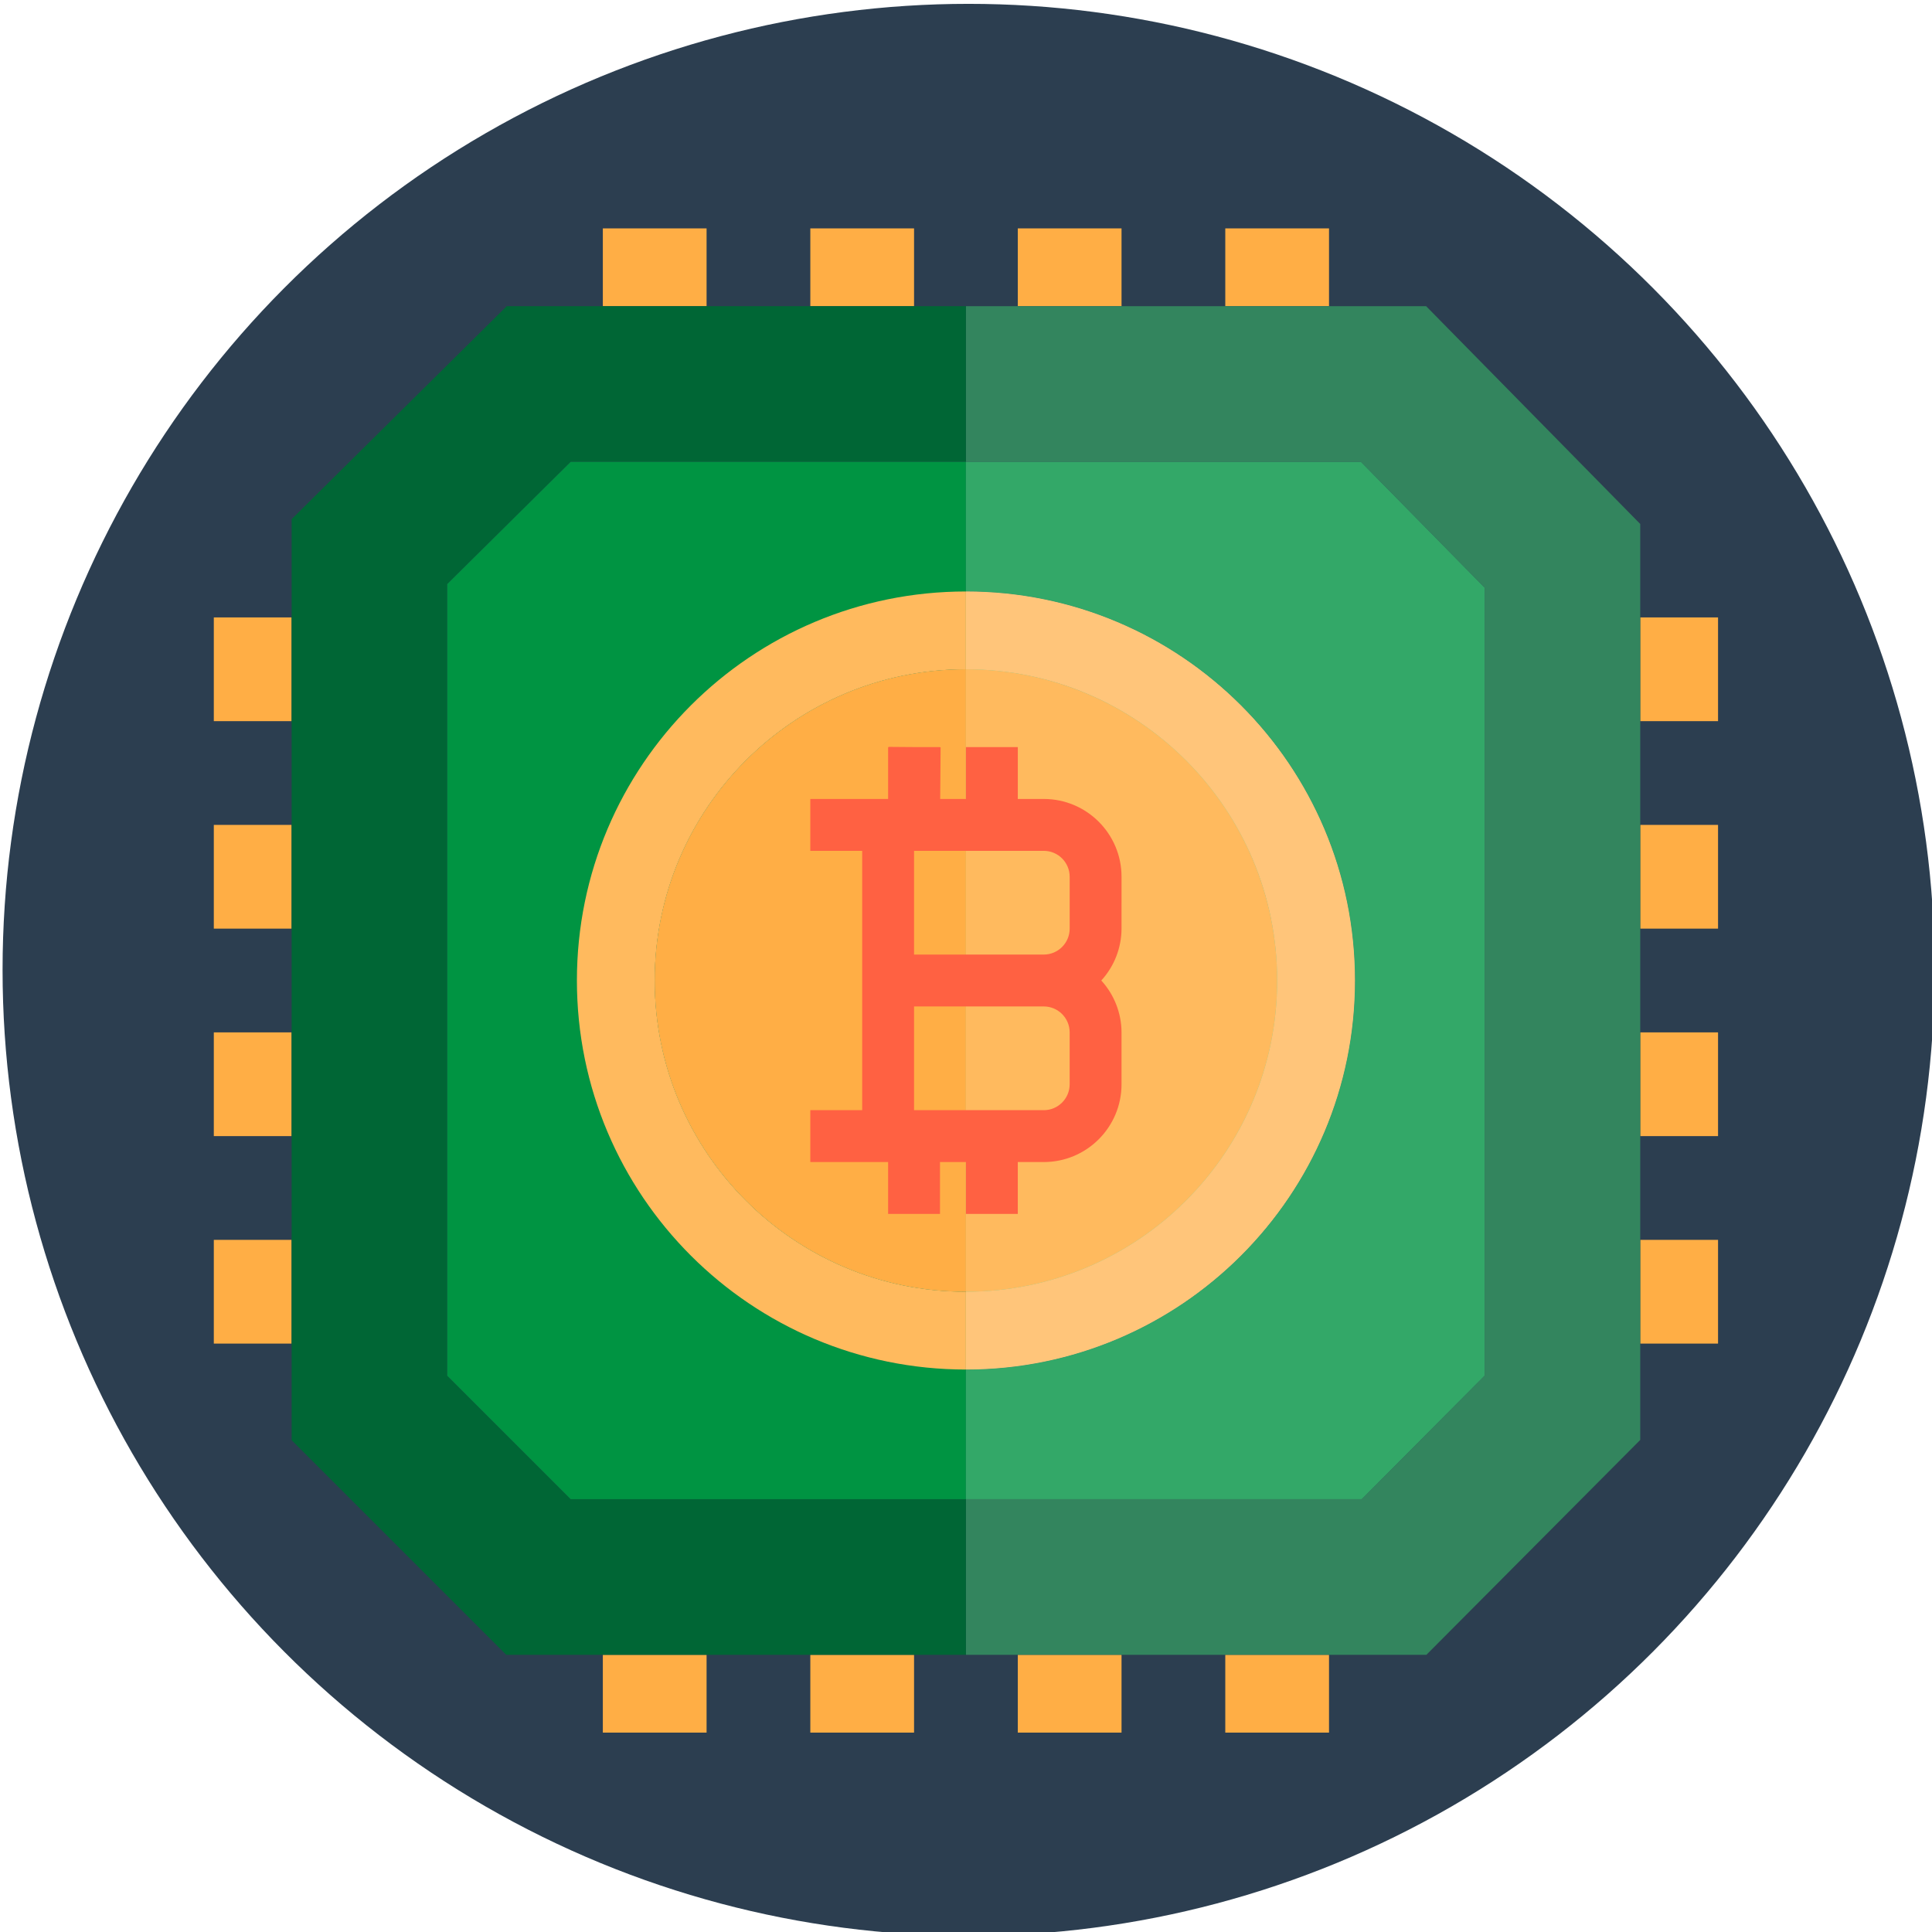 <?xml version="1.0" encoding="UTF-8" standalone="no"?>
<!-- Created with Inkscape (http://www.inkscape.org/) -->

<svg
   xmlns:dc="http://purl.org/dc/elements/1.1/"
   xmlns:cc="http://creativecommons.org/ns#"
   xmlns:rdf="http://www.w3.org/1999/02/22-rdf-syntax-ns#"
   xmlns:svg="http://www.w3.org/2000/svg"
   xmlns="http://www.w3.org/2000/svg"
   xmlns:sodipodi="http://sodipodi.sourceforge.net/DTD/sodipodi-0.dtd"
   xmlns:inkscape="http://www.inkscape.org/namespaces/inkscape"
   width="256"
   height="256"
   viewBox="0 0 67.733 67.733"
   version="1.1"
   id="svg8"
   inkscape:version="0.92.2 5c3e80d, 2017-08-06"
   sodipodi:docname="home.svg">
  <defs
     id="defs2" />
  <sodipodi:namedview
     id="base"
     pagecolor="#ffffff"
     bordercolor="#666666"
     borderopacity="1.0"
     inkscape:pageopacity="0.0"
     inkscape:pageshadow="2"
     inkscape:zoom="2.6997502"
     inkscape:cx="141.15681"
     inkscape:cy="122.5964"
     inkscape:document-units="mm"
     inkscape:current-layer="layer1"
     showgrid="false"
     units="px"
     inkscape:window-width="1920"
     inkscape:window-height="955"
     inkscape:window-x="0"
     inkscape:window-y="1"
     inkscape:window-maximized="1" />
  <g
     inkscape:label="Layer 1"
     inkscape:groupmode="layer"
     id="layer1"
     transform="translate(0,-229.267)">
    <circle
       style="fill:#2c3e50;fill-opacity:1;stroke-width:0.262"
       id="path822"
       cx="33.957"
       cy="263.269"
       r="33.867" />
    <g
       id="surface1"
       transform="matrix(0.103,0,0,0.103,7.496,237.274)">
      <path
         id="path1566"
         style="fill:#ffae45;fill-opacity:1;fill-rule:nonzero;stroke:none"
         d="m 273.656,0 h 35.309 v 26.484 h -35.309 z m 0,0"
         inkscape:connector-curvature="0" />
      <path
         id="path1568"
         style="fill:#ffae45;fill-opacity:1;fill-rule:nonzero;stroke:none"
         d="m 344.277,0 h 35.309 v 26.484 h -35.309 z m 0,0"
         inkscape:connector-curvature="0" />
      <path
         id="path1570"
         style="fill:#ffae45;fill-opacity:1;fill-rule:nonzero;stroke:none"
         d="m 203.035,0 h 35.309 v 26.484 h -35.309 z m 0,0"
         inkscape:connector-curvature="0" />
      <path
         id="path1572"
         style="fill:#ffae45;fill-opacity:1;fill-rule:nonzero;stroke:none"
         d="m 132.414,0 h 35.309 v 26.484 h -35.309 z m 0,0"
         inkscape:connector-curvature="0" />
      <path
         id="path1574"
         style="fill:#ffae45;fill-opacity:1;fill-rule:nonzero;stroke:none"
         d="m 273.656,485.516 h 35.309 V 512 h -35.309 z m 0,0"
         inkscape:connector-curvature="0" />
      <path
         id="path1576"
         style="fill:#ffae45;fill-opacity:1;fill-rule:nonzero;stroke:none"
         d="m 344.277,485.516 h 35.309 V 512 h -35.309 z m 0,0"
         inkscape:connector-curvature="0" />
      <path
         id="path1578"
         style="fill:#ffae45;fill-opacity:1;fill-rule:nonzero;stroke:none"
         d="m 203.035,485.516 h 35.309 V 512 h -35.309 z m 0,0"
         inkscape:connector-curvature="0" />
      <path
         id="path1580"
         style="fill:#ffae45;fill-opacity:1;fill-rule:nonzero;stroke:none"
         d="m 132.414,485.516 h 35.309 V 512 h -35.309 z m 0,0"
         inkscape:connector-curvature="0" />
      <path
         id="path1582"
         style="fill:#ffae45;fill-opacity:1;fill-rule:nonzero;stroke:none"
         d="M 485.516,203.035 H 512 v 35.309 h -26.484 z m 0,0"
         inkscape:connector-curvature="0" />
      <path
         id="path1584"
         style="fill:#ffae45;fill-opacity:1;fill-rule:nonzero;stroke:none"
         d="M 485.516,132.414 H 512 v 35.309 h -26.484 z m 0,0"
         inkscape:connector-curvature="0" />
      <path
         id="path1586"
         style="fill:#ffae45;fill-opacity:1;fill-rule:nonzero;stroke:none"
         d="M 485.516,273.656 H 512 v 35.309 h -26.484 z m 0,0"
         inkscape:connector-curvature="0" />
      <path
         id="path1588"
         style="fill:#ffae45;fill-opacity:1;fill-rule:nonzero;stroke:none"
         d="M 485.516,344.277 H 512 v 35.309 h -26.484 z m 0,0"
         inkscape:connector-curvature="0" />
      <path
         id="path1590"
         style="fill:#ffae45;fill-opacity:1;fill-rule:nonzero;stroke:none"
         d="m 0,203.035 h 26.484 v 35.309 H 0 Z m 0,0"
         inkscape:connector-curvature="0" />
      <path
         id="path1592"
         style="fill:#ffae45;fill-opacity:1;fill-rule:nonzero;stroke:none"
         d="m 0,132.414 h 26.484 v 35.309 H 0 Z m 0,0"
         inkscape:connector-curvature="0" />
      <path
         id="path1594"
         style="fill:#ffae45;fill-opacity:1;fill-rule:nonzero;stroke:none"
         d="m 0,273.656 h 26.484 v 35.309 H 0 Z m 0,0"
         inkscape:connector-curvature="0" />
      <path
         id="path1596"
         style="fill:#ffae45;fill-opacity:1;fill-rule:nonzero;stroke:none"
         d="m 0,344.277 h 26.484 v 35.309 H 0 Z m 0,0"
         inkscape:connector-curvature="0" />
      <path
         id="path1598"
         style="fill:#85cf99;fill-opacity:1;fill-rule:nonzero;stroke:none"
         d="M 300.137,238.344 V 220.688 c 0,-9.75 -7.902,-17.652 -17.656,-17.652 H 229.516 V 256 h 52.965 c 9.754,0 17.656,-7.906 17.656,-17.656 z m 0,0"
         inkscape:connector-curvature="0" />
      <path
         id="path1600"
         style="fill:#85cf99;fill-opacity:1;fill-rule:nonzero;stroke:none"
         d="m 229.516,308.965 h 52.969 c 9.75,0 17.652,-7.902 17.652,-17.656 v -17.656 c 0,-9.75 -7.902,-17.652 -17.652,-17.652 h -52.969 z m 0,0"
         inkscape:connector-curvature="0" />
      <path
         id="path1602"
         style="fill:#85cf99;fill-opacity:1;fill-rule:nonzero;stroke:none"
         d="M 388.414,256 C 388.414,182.871 329.129,123.586 256,123.586 v 26.48 c 58.504,-0.004 105.934,47.418 105.941,105.922 0,22.035 -6.867,43.523 -19.652,61.469 C 376.23,269.805 365.117,203.66 317.465,169.719 299.52,156.934 278.035,150.066 256,150.066 v 52.969 h 26.484 c 9.75,0 17.656,7.902 17.656,17.652 v 17.656 c 0,9.75 -7.906,17.656 -17.656,17.656 9.75,0 17.656,7.906 17.656,17.656 v 17.656 c 0,9.75 -7.906,17.656 -17.656,17.656 H 256 v 52.965 c 22.379,0.035 44.184,-7.047 62.27,-20.227 C 300.184,354.887 278.375,361.969 256,361.934 v 26.48 c 73.129,0 132.414,-59.285 132.414,-132.414 z m 0,0"
         inkscape:connector-curvature="0" />
      <path
         id="path1604"
         style="fill:#85cf99;fill-opacity:1;fill-rule:nonzero;stroke:none"
         d="m 238.344,308.965 0.223,26.484 -0.223,-26.484 h -8.828 V 203.035 h 8.828 l 0.223,-26.484 -0.223,26.484 H 256 v -52.965 c -58.504,0 -105.93,47.426 -105.93,105.93 0,58.504 47.426,105.93 105.93,105.93 v -52.965 z m 0,0"
         inkscape:connector-curvature="0" />
      <path
         id="path1606"
         style="fill:#33855e;fill-opacity:1;fill-rule:nonzero;stroke:none"
         d="M 412.645,26.484 H 256 v 52.965 h 134.434 l 42.117,42.832 v 268.234 l -41.832,42.035 H 256 v 52.965 h 156.734 l 72.781,-73.137 V 100.609 Z m 0,0"
         inkscape:connector-curvature="0" />
      <path
         id="path1608"
         style="fill:#006635;fill-opacity:1;fill-rule:nonzero;stroke:none"
         d="M 140.695,432.551 H 121.484 L 79.449,390.516 V 121.07 L 121.484,79.449 H 256 V 26.484 H 99.699 L 26.484,98.977 V 412.461 l 73.055,73.055 H 256 v -52.965 z m 0,0"
         inkscape:connector-curvature="0" />
      <path
         id="path1610"
         style="fill:#009442;fill-opacity:1;fill-rule:nonzero;stroke:none"
         d="m 79.449,121.07 v 269.445 l 42.035,42.035 H 256 v -44.137 c -73.129,0 -132.414,-59.285 -132.414,-132.414 0,-28.652 9.293,-56.531 26.48,-79.449 -43.875,58.504 -32.02,141.5 26.484,185.379 22.918,17.191 50.797,26.48 79.449,26.48 v -26.48 c -58.504,0 -105.934,-47.426 -105.934,-105.93 0,-58.504 47.43,-105.934 105.934,-105.934 v -26.48 c -28.66,-0.043 -56.551,9.254 -79.449,26.48 C 199.449,132.84 227.34,123.543 256,123.586 V 79.449 H 121.484 Z m 0,0"
         inkscape:connector-curvature="0" />
      <path
         id="path1612"
         style="fill:#33a868;fill-opacity:1;fill-rule:nonzero;stroke:none"
         d="m 388.414,256 c 0,73.129 -59.285,132.414 -132.414,132.414 v 44.137 h 134.719 l 41.832,-42.035 V 122.281 L 390.434,79.449 H 256 v 44.137 c 73.129,0 132.414,59.285 132.414,132.414 z m 0,0"
         inkscape:connector-curvature="0" />
      <path
         id="path1614"
         style="fill:#ffba5e;fill-opacity:1;fill-rule:nonzero;stroke:none"
         d="m 150.07,256 c 0,-58.504 47.426,-105.93 105.93,-105.93 v -26.484 c -73.129,0 -132.414,59.285 -132.414,132.414 0,73.129 59.285,132.414 132.414,132.414 V 361.934 C 197.496,361.93 150.07,314.504 150.07,256 Z m 0,0"
         inkscape:connector-curvature="0" />
      <path
         id="path1616"
         style="fill:#ffc57a;fill-opacity:1;fill-rule:nonzero;stroke:none"
         d="m 256,123.586 v 26.484 c 58.504,0 105.93,47.426 105.93,105.93 0,58.504 -47.426,105.93 -105.93,105.93 v 26.484 c 73.129,0 132.414,-59.285 132.414,-132.414 0,-73.133 -59.285,-132.414 -132.414,-132.414 z m 0,0"
         inkscape:connector-curvature="0" />
      <path
         id="path1618"
         style="fill:#ffba5e;fill-opacity:1;fill-rule:nonzero;stroke:none"
         d="m 264.828,203.035 h 17.656 c 9.75,0 17.652,7.902 17.652,17.656 v 17.656 c 0,9.75 -7.902,17.652 -17.652,17.652 9.75,0 17.652,7.906 17.652,17.656 v 17.656 c 0,9.75 -7.902,17.656 -17.652,17.656 H 256 v 52.965 c 58.504,0 105.93,-47.426 105.93,-105.93 C 361.93,197.5 314.504,150.07 256,150.07 v 52.969 h 8.828 z m 0,0"
         inkscape:connector-curvature="0" />
      <path
         id="path1620"
         style="fill:#ffae45;fill-opacity:1;fill-rule:nonzero;stroke:none"
         d="m 150.07,256 c 0,58.504 47.426,105.93 105.93,105.93 V 308.965 H 229.516 V 203.035 h 8.828 l 0.219,-26.484 -0.219,26.484 H 256 v -52.965 c -58.504,0 -105.93,47.426 -105.93,105.93 z m 0,0"
         inkscape:connector-curvature="0" />
      <path
         id="path1622"
         style="fill:#ffba5e;fill-opacity:1;fill-rule:nonzero;stroke:none"
         d="m 282.484,256 c 9.75,0 17.652,-7.906 17.652,-17.656 V 220.688 c 0,-9.75 -7.902,-17.656 -17.652,-17.656 H 256 V 256 Z m 0,0"
         inkscape:connector-curvature="0" />
      <path
         id="path1624"
         style="fill:#ffae45;fill-opacity:1;fill-rule:nonzero;stroke:none"
         d="M 256,203.035 H 229.516 V 256 H 256 Z m 0,0"
         inkscape:connector-curvature="0" />
      <path
         id="path1626"
         style="fill:#ffae45;fill-opacity:1;fill-rule:nonzero;stroke:none"
         d="m 229.516,256 v 52.965 H 256 V 256 Z m 0,0"
         inkscape:connector-curvature="0" />
      <path
         id="path1628"
         style="fill:#ffba5e;fill-opacity:1;fill-rule:nonzero;stroke:none"
         d="m 282.484,308.965 c 9.75,0 17.652,-7.902 17.652,-17.656 v -17.656 c 0,-9.75 -7.902,-17.652 -17.652,-17.652 H 256 v 52.965 z m 0,0"
         inkscape:connector-curvature="0" />
      <path
         id="path1630"
         style="fill:#ff6142;fill-opacity:1;fill-rule:nonzero;stroke:none"
         d="m 308.965,220.688 c 0,-14.625 -11.855,-26.48 -26.48,-26.48 h -8.828 V 176.551 H 256 v 17.656 h -8.758 l 0.141,-17.586 h -0.211 v -0.07 h -8.617 l -8.828,-0.07 v 0.07 h -0.211 v 17.656 h -26.48 v 17.656 h 17.652 v 88.273 h -17.652 v 17.656 h 26.48 v 17.656 h 17.656 V 317.793 H 256 v 17.656 h 17.656 v -17.656 h 8.828 c 14.625,0 26.48,-11.855 26.48,-26.48 v -17.656 c -0.023,-6.535 -2.477,-12.828 -6.887,-17.656 4.41,-4.824 6.863,-11.117 6.887,-17.656 z m -70.621,-8.824 h 44.141 c 4.875,0 8.828,3.949 8.828,8.824 v 17.656 c 0,4.875 -3.953,8.828 -8.828,8.828 h -44.141 z m 52.965,79.445 c 0,4.875 -3.949,8.828 -8.828,8.828 h -44.137 v -35.309 h 44.137 c 4.879,0 8.828,3.953 8.828,8.828 z m 0,0"
         inkscape:connector-curvature="0" />
    </g>
  </g>
</svg>
